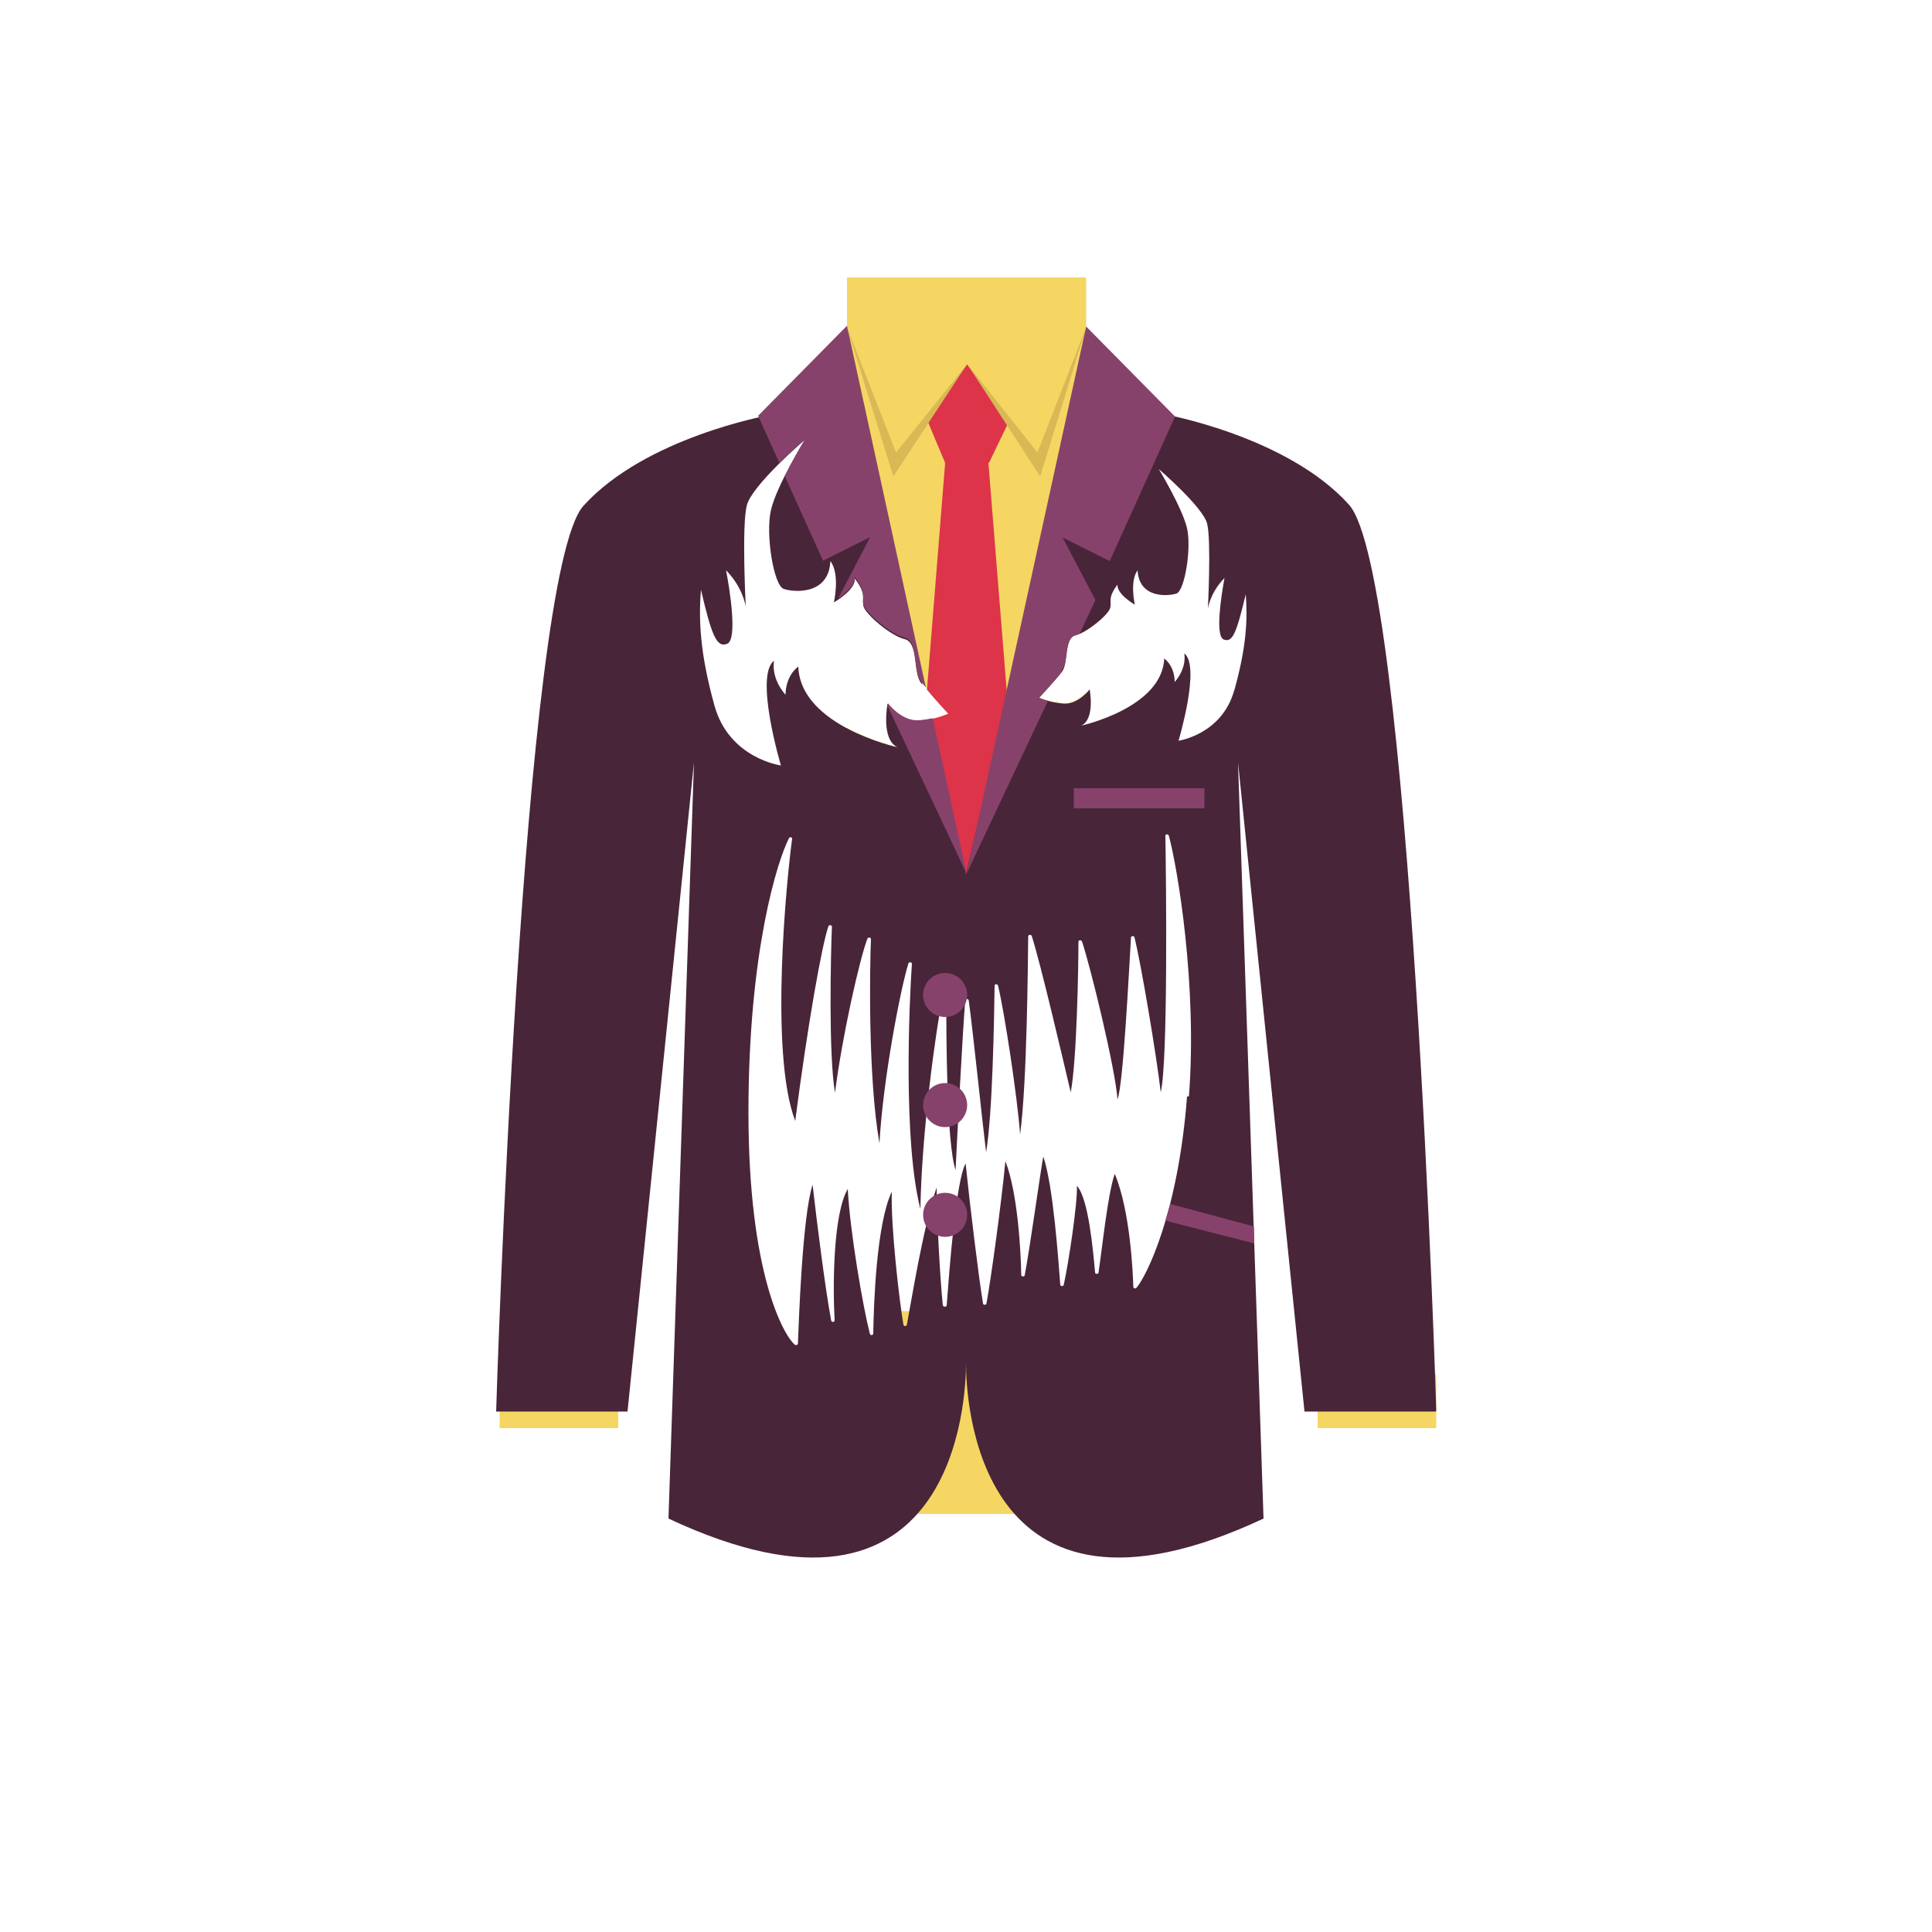 <?xml version="1.0" encoding="UTF-8"?>
<svg xmlns="http://www.w3.org/2000/svg" version="1.1" viewBox="0 0 500 500">
  <defs>
    <style>
      .cls-1 {
        fill: #87426b;
      }

      .cls-2 {
        fill: #f5d663;
      }

      .cls-3 {
        display: none;
        fill: #fff;
      }

      .cls-4 {
        fill: #492539;
      }

      .cls-5 {
        fill: #dd3449;
      }

      .cls-6 {
        fill: #d8b955;
      }
    </style>
  </defs>
  <!-- Generator: Adobe Illustrator 28.7.1, SVG Export Plug-In . SVG Version: 1.2.0 Build 142)  -->
  <g>
    <g id="Ebene_1">
      <rect class="cls-2" x="341" y="355.7" width="30.7" height="13.9"/>
      <rect class="cls-2" x="229.2" y="339.3" width="41.9" height="52.5"/>
      <path class="cls-2" d="M279.8,187.7c.5-.2.9-.6,1.2-1v-7.3c-1.2,1.1-3.2,2.7-5.7,2.6-3.8-.3-6.4-1.5-6.4-1.5,0,0,4.1-4.4,5.9-6.7,1.8-2.3.5-8.8,3.6-9.5.8-.2,1.7-.6,2.7-1.2v-91.3h-61.9v81.5c1.2-1.1,2.2-2.5,2.1-3.8,3.3,4.3,1.7,5.3,2.3,7.3.6,2,6.9,7.5,10.6,8.4s2.1,8.7,4.3,11.4,7,8.1,7,8.1c0,0-3.1,1.5-7.7,1.8s-8-4.4-8-4.4c0,0-1.8,9.3,2.6,11.3,0,0-6.7-1.5-13.2-5v40.7h61.9v-41.6c-.8.2-1.2.3-1.2.3Z"/>
      <rect class="cls-2" x="129.3" y="355.7" width="30.7" height="13.9"/>
      <path class="cls-5" d="M256,119.7l5-10.4-10.7-15-10.4,14.3,4.7,11.2-4.7,58.7c2.3,2.8,5.5,6.2,5.5,6.2,0,0-2.5,1.2-6.2,1.7l-2.1,26.8,13.1,28.9v.2s0-.1,0-.1h0c0,.1,0-.1,0-.1l13.1-28.9-7.5-93.4Z"/>
      <path class="cls-4" d="M371.7,365s-6.6-216.7-22.6-234.4c-15.9-17.7-47.8-23.4-47.8-23.4l-20.3-15-31,134h0l-9.3-40.1c-.9.2-1.9.3-3,.4-4.5.3-8-4.4-8-4.4,0,0-1.8,9.3,2.6,11.3,0,0-25.2-5.5-25.7-20.9-3.5,2.7-3.3,7.3-3.3,7.3,0,0-3.7-3.8-3-8.8-5.1,4,1.8,27.1,1.8,27.1,0,0-13.4-1.8-17.2-15.5-3.8-13.7-4.1-22.2-3.5-30,2.8,12,4.1,15.1,6.8,14,2.7-1.1.7-13.9-.3-19,4.4,4.4,5.1,9.4,5.1,9.4,0,0-1.1-21.2.3-26.3,1.4-5.2,15-16.9,15-16.9,0,0-7.4,12-8.8,18.3-1.4,6.2.7,19.3,3.3,20.3,2.6.9,11.7,1.7,12.1-7.2,2.6,3.5.9,10.7.9,10.7,0,0,5.7-3.2,5.4-6.2,3.3,4.3,1.7,5.3,2.3,7.3.6,2,6.9,7.5,10.6,8.4s2.1,8.7,4.3,11.4c0,.1.2.3.3.4l-19.6-84.7-20.3,15s-31.8,5.7-47.8,23.4-22.6,234.4-22.6,234.4h34l17.2-168-6.6,195.7c74.6,35,77-31.6,77-40.1,0,8.5,2.3,75.1,77,40.1l-6.6-195.7,17.2,168h34ZM307.2,283.8c-2.3,30.2-10.5,46.5-13.1,49.5-.3.3-.8.1-.8-.3-.1-3.5-.8-19.7-4.8-29.2-1.8,5-3.3,19.6-4.2,25.5,0,.5-.9.5-.9,0-.5-5.6-1.7-19.2-4.7-22.4.2,4.5-2.2,20.2-3.4,25.6-.1.5-.9.4-.9,0-.5-6.3-1.8-25.6-4.4-33.2-.9,5-3.4,23.3-4.8,30.7,0,.5-.9.4-.9,0-.1-6.1-.9-21.2-4.1-29.5-1.1,11.4-3.8,30.9-4.9,36.8,0,.5-.9.5-.9,0-1-5.8-3.4-25.4-4.5-36.2-2.5,4.5-4.2,27.5-4.9,36.7,0,.5-.9.5-1,0-.7-6.7-1.6-23-1.6-30.5-3.6,10.7-6.6,29.8-7.7,35.5,0,.5-.9.5-.9,0-1-5.8-3.3-25.2-3-34.4-4,8.3-4.7,29.5-4.8,36.7,0,.5-.8.6-.9,0-1.7-6.6-5.1-26-5.7-37.4-3.8,6.5-3.9,25.1-3.4,34,0,.5-.8.6-.9,0-1.5-8-3.7-25.3-4.8-35.1-2.7,8.3-3.6,36.4-3.8,41.1,0,.4-.5.5-.8.3-2.8-2.3-12-18.2-12-60.1s7.6-65.4,10.5-71c.2-.4.9-.2.8.2-1.3,9.4-6,55.1.8,73,3.3-25.4,6.9-45.5,8.6-50.4.1-.4.9-.3.9.1-.3,7-.9,33.2.8,43,1.8-14.4,6.4-34.8,8.4-39.9.2-.4.9-.3.9.1-.3,7.2-.8,35.7,2.2,52.9.9-16.4,5.4-39.8,7.5-46.6.1-.4.9-.3.9.1-.7,10.1-2.3,46,2.2,63.5.3-19.6,4-46.7,5.8-55,0-.5.9-.4.9,0,0,9.1,0,37.8,2.4,44.9.4-8.3,1.8-35.4,2.5-43.9,0-.5.8-.5.9,0,1.1,7.8,3.6,32.2,4.5,39.3,1.7-10,2.1-35.5,2.2-43.1,0-.5.8-.5.9,0,1.6,6.6,5,28.7,5.7,38.5,1.8-13.5,2-43.6,2.1-51.3,0-.4.7-.5.9-.1,2.2,6.7,8.2,32.4,10.1,40.5,1.6-8.4,2-32.6,2-39,0-.4.7-.5.9-.1,2.3,6.8,8.7,33.3,9.2,40.9,1.5-3.5,3-33.8,3.5-41.9,0-.4.8-.5.9,0,1.7,6.7,5.8,31.2,6.8,40.1,1.9-8,1.4-54.8,1.2-66.4,0-.5.7-.5.9,0,2.2,8.1,7.4,38.6,5.2,67.4ZM319.4,178.7c-3.2,11.4-14.4,13-14.4,13,0,0,5.8-19.3,1.5-22.6.6,4.2-2.5,7.4-2.5,7.4,0,0,.2-3.8-2.7-6.1-.5,12.8-21.5,17.4-21.5,17.4,3.7-1.7,2.2-9.4,2.2-9.4,0,0-2.9,3.9-6.7,3.7-3.8-.3-6.4-1.5-6.4-1.5,0,0,4.1-4.4,5.9-6.7,1.8-2.3.5-8.8,3.6-9.5,3.1-.8,8.4-5.3,8.9-7,.5-1.7-.8-2.5,1.9-6.1-.2,2.5,4.5,5.2,4.5,5.2,0,0-1.4-6,.7-8.9.4,7.4,8,6.7,10.1,6,2.1-.8,3.9-11.7,2.7-16.9-1.2-5.2-7.3-15.3-7.3-15.3,0,0,11.4,9.8,12.5,14.1s.2,22,.2,22c0,0,.6-4.2,4.3-7.9-.8,4.3-2.5,15-.2,15.9s3.3-1.7,5.7-11.7c.5,6.5.2,13.6-3,25Z"/>
      <circle class="cls-1" cx="244.6" cy="314.4" r="5.7"/>
      <circle class="cls-1" cx="244.6" cy="286" r="5.7"/>
      <circle class="cls-1" cx="244.6" cy="257.5" r="5.7"/>
      <rect class="cls-1" x="277.9" y="204" width="33.8" height="5.2"/>
      <polygon class="cls-1" points="324.6 321.8 301.6 315.9 302.9 311.6 324.5 317.4 324.6 321.8"/>
      <g>
        <path class="cls-1" d="M241.3,185.9c-1,.2-2.2.4-3.5.5-4.5.3-8-4.4-8-4.4,0,0,0,.3-.1.7l20.5,43.5-8.8-40.3Z"/>
        <path class="cls-1" d="M208.4,113.6s-2.8,4.6-5.3,9.6l9.9,21.9,12.2-6.1-8.3,15.9c1.6-1.1,4.5-3.4,4.3-5.6,3.3,4.3,1.7,5.3,2.3,7.3.6,2,6.9,7.5,10.6,8.4s2.1,8.7,4.3,11.4c.3.4.7.9,1.2,1.5l-20.4-93.6-23,23.3,5.5,12.2c3.5-3.5,6.8-6.3,6.8-6.3Z"/>
      </g>
      <path class="cls-1" d="M269,180.5s3.7-4,5.5-6.3l1.1-2.3c.6-2.9.3-7,2.8-7.6.3,0,.6-.2,1-.3l4.1-8.7-8.5-16.2,12.2,6.1,16.9-37.4-23-23.3-31,141.7,21.1-44.8c-1.4-.4-2.2-.8-2.2-.8Z"/>
      <polygon class="cls-6" points="250.3 94.2 231.2 123.3 219.1 84.4 231.9 117.1 250.3 94.2"/>
      <polygon class="cls-6" points="250.3 94.2 269.2 123.3 281.2 84.4 268.5 117.1 250.3 94.2"/>
      <path id="Mund" class="cls-3" d="M204.6,217.2c0-.4-.6-.6-.8-.2-2.9,5.5-10.5,31.2-10.5,71s9.3,57.8,12,60.1.8,0,.8-.3c.2-4.7,1.1-32.8,3.8-41.1,1.2,9.8,3.3,27.1,4.8,35.1s1,.4.9,0c-.5-8.9-.4-27.5,3.4-34,.6,11.4,4,30.8,5.7,37.4s.9.4.9,0c0-7.2.8-28.4,4.8-36.7-.4,9.3,2,28.7,3,34.4s.8.5.9,0c1.1-5.6,4.2-24.7,7.7-35.5,0,7.4,1,23.8,1.6,30.5,0,.5.9.5,1,0,.7-9.2,2.4-32.2,4.9-36.7,1.1,10.8,3.5,30.3,4.5,36.2s.9.5.9,0c1.1-5.8,3.8-25.4,4.9-36.8,3.2,8.3,4,23.4,4.1,29.5s.9.6.9,0c1.4-7.4,3.9-25.7,4.8-30.7,2.5,7.6,3.9,26.9,4.4,33.2s.8.5.9,0c1.2-5.3,3.6-21.1,3.4-25.6,3,3.2,4.2,16.8,4.7,22.4s.9.5.9,0c.8-5.9,2.3-20.5,4.2-25.5,4,9.5,4.7,25.7,4.8,29.2,0,.4.6.6.8.3,2.6-3,10.8-19.3,13.1-49.5,2.2-28.8-3-59.3-5.2-67.4-.1-.4-.9-.4-.9,0,.2,11.6.7,58.4-1.2,66.4-1.1-8.9-5.2-33.5-6.8-40.1-.1-.4-.8-.4-.9,0-.5,8.1-2,38.4-3.5,41.9-.6-7.6-6.9-34.1-9.2-40.9-.1-.4-.9-.3-.9.1,0,6.4-.4,30.6-2,39-1.9-8.1-7.9-33.8-10.1-40.5s-.9-.3-.9.1c0,7.7-.3,37.9-2.1,51.3-.8-9.8-4.2-32-5.7-38.5-.1-.4-.9-.4-.9,0,0,7.6-.5,33.1-2.2,43.1-.9-7.1-3.4-31.6-4.5-39.3s-.8-.4-.9,0c-.6,8.5-2,35.7-2.5,43.9-2.3-7.1-2.5-35.9-2.4-44.9s-.8-.5-.9,0c-1.7,8.3-5.4,35.4-5.8,55-4.6-17.5-3-53.5-2.2-63.5s-.7-.6-.9-.1c-2.1,6.8-6.6,30.2-7.5,46.6-3-17.2-2.5-45.7-2.2-52.9s-.7-.6-.9-.1c-2,5.2-6.6,25.6-8.4,39.9-1.7-9.8-1.1-36.1-.8-43s-.7-.6-.9-.1c-1.7,4.9-5.3,25-8.6,50.4-6.8-17.8-2.1-63.5-.8-73Z"/>
      <path id="Mund-2" data-name="Mund" class="cls-3" d="M204.6,217.2c0-.4-.6-.6-.8-.2-2.9,5.5-10.5,31.2-10.5,71s9.3,57.8,12,60.1.8,0,.8-.3c.2-4.7,1.1-32.8,3.8-41.1,1.2,9.8,3.3,27.1,4.8,35.1s1,.4.9,0c-.5-8.9-.4-27.5,3.4-34,.6,11.4,4,30.8,5.7,37.4s.9.4.9,0c0-7.2.8-28.4,4.8-36.7-.4,9.3,2,28.7,3,34.4s.8.5.9,0c1.1-5.6,4.2-24.7,7.7-35.5,0,7.4,1,23.8,1.6,30.5,0,.5.9.5,1,0,.7-9.2,2.4-32.2,4.9-36.7,1.1,10.8,3.5,30.3,4.5,36.2s.9.5.9,0c1.1-5.8,3.8-25.4,4.9-36.8,3.2,8.3,4,23.4,4.1,29.5s.9.6.9,0c1.4-7.4,3.9-25.7,4.8-30.7,2.5,7.6,3.9,26.9,4.4,33.2s.8.5.9,0c1.2-5.3,3.6-21.1,3.4-25.6,3,3.2,4.2,16.8,4.7,22.4s.9.5.9,0c.8-5.9,2.3-20.5,4.2-25.5,4,9.5,4.7,25.7,4.8,29.2,0,.4.6.6.8.3,2.6-3,10.8-19.3,13.1-49.5,2.2-28.8-3-59.3-5.2-67.4-.1-.4-.9-.4-.9,0,.2,11.6.7,58.4-1.2,66.4-1.1-8.9-5.2-33.5-6.8-40.1-.1-.4-.8-.4-.9,0-.5,8.1-2,38.4-3.5,41.9-.6-7.6-6.9-34.1-9.2-40.9-.1-.4-.9-.3-.9.1,0,6.4-.4,30.6-2,39-1.9-8.1-7.9-33.8-10.1-40.5s-.9-.3-.9.1c0,7.7-.3,37.9-2.1,51.3-.8-9.8-4.2-32-5.7-38.5-.1-.4-.9-.4-.9,0,0,7.6-.5,33.1-2.2,43.1-.9-7.1-3.4-31.6-4.5-39.3s-.8-.4-.9,0c-.6,8.5-2,35.7-2.5,43.9-2.3-7.1-2.5-35.9-2.4-44.9s-.8-.5-.9,0c-1.7,8.3-5.4,35.4-5.8,55-4.6-17.5-3-53.5-2.2-63.5s-.7-.6-.9-.1c-2.1,6.8-6.6,30.2-7.5,46.6-3-17.2-2.5-45.7-2.2-52.9s-.7-.6-.9-.1c-2,5.2-6.6,25.6-8.4,39.9-1.7-9.8-1.1-36.1-.8-43s-.7-.6-.9-.1c-1.7,4.9-5.3,25-8.6,50.4-6.8-17.8-2.1-63.5-.8-73Z"/>
      <path id="AugeR" class="cls-3" d="M269,180.5s2.6,1.3,6.4,1.5,6.7-3.7,6.7-3.7c0,0,1.5,7.8-2.2,9.4,0,0,21-4.6,21.5-17.4,3,2.3,2.7,6.1,2.7,6.1,0,0,3.1-3.2,2.5-7.4,4.3,3.3-1.5,22.6-1.5,22.6,0,0,11.2-1.5,14.4-13,3.2-11.4,3.4-18.6,3-25-2.4,10-3.4,12.6-5.7,11.7s-.6-11.6.2-15.9c-3.7,3.7-4.3,7.9-4.3,7.9,0,0,.9-17.7-.2-22s-12.5-14.1-12.5-14.1c0,0,6.2,10,7.3,15.3s-.6,16.1-2.7,16.9-9.8,1.4-10.1-6c-2.1,2.9-.7,8.9-.7,8.9,0,0-4.7-2.7-4.5-5.2-2.7,3.6-1.4,4.4-1.9,6.1s-5.8,6.3-8.9,7-1.8,7.2-3.6,9.5-5.9,6.7-5.9,6.7Z"/>
    </g>
  </g>
</svg>